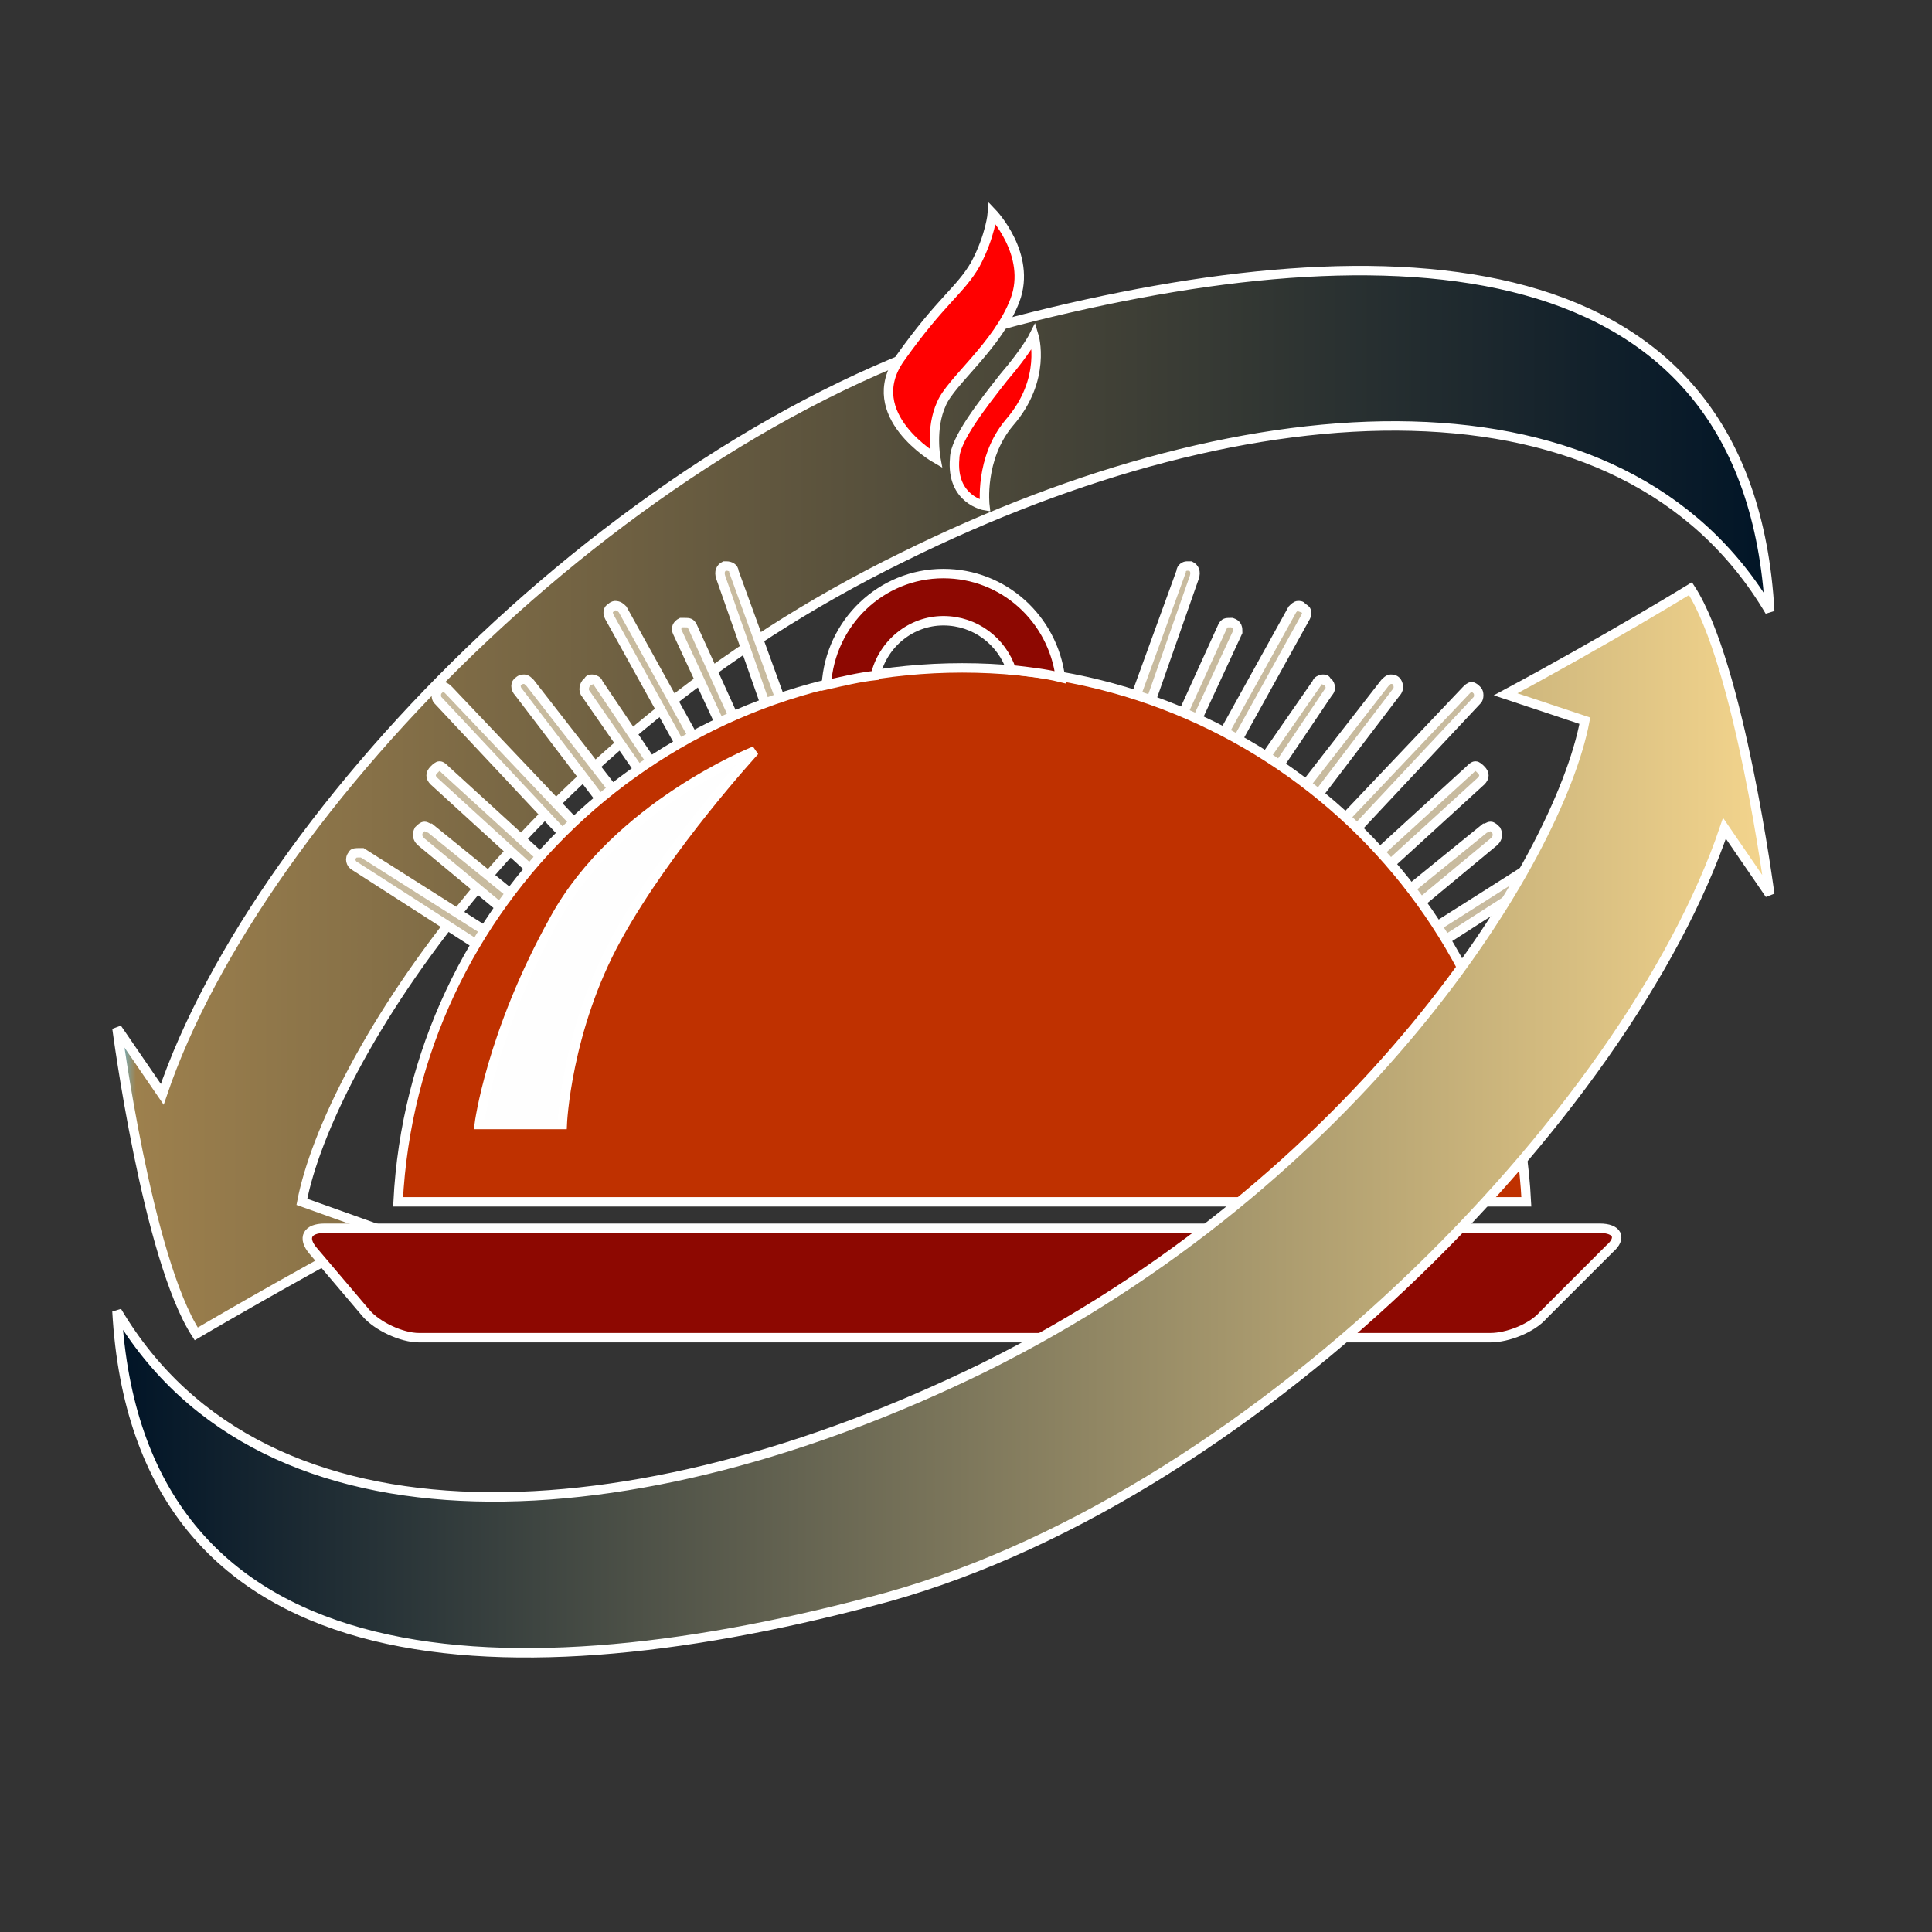 <?xml version="1.0" encoding="UTF-8"?>
<!DOCTYPE svg PUBLIC "-//W3C//DTD SVG 1.1//EN" "http://www.w3.org/Graphics/SVG/1.1/DTD/svg11.dtd">
<!-- Creator: CorelDRAW X7 -->
<svg xmlns="http://www.w3.org/2000/svg" xml:space="preserve" width="1024px" height="1024px" version="1.1" style="shape-rendering:geometricPrecision; text-rendering:geometricPrecision; image-rendering:optimizeQuality; fill-rule:evenodd; clip-rule:evenodd"
viewBox="0 0 1024 1024"
 xmlns:xlink="http://www.w3.org/1999/xlink">
 <rect x="0" y="0" width="1024" height="1024" fill="#333333" stroke="none"/>
 <defs>
  <style type="text/css">
   <![CDATA[
    .str0 {stroke:white;stroke-width:5}
    .str1 {stroke:white;stroke-width:5}
    .fil0 {fill:none}
    .fil5 {fill:#FEFEFE;fill-rule:nonzero}
    .fil2 {fill:#C8BB9F;fill-rule:nonzero}
    .fil4 {fill:#8D0801;fill-rule:nonzero}
    .fil6 {fill:#8D0801;fill-rule:nonzero}
    .fil3 {fill:#BF3100;fill-rule:nonzero}
    .fil7 {fill:red;fill-rule:nonzero}
    .fil1 {fill:url(#id0)}
    .fil8 {fill:url(#id1)}
   ]]>
  </style>
  <linearGradient id="id0" gradientUnits="userSpaceOnUse" x1="61.5" y1="425.206" x2="938.388" y2="425.206">
   <stop offset="0" style="stop-opacity:1; stop-color:#66C6F0"/>
   <stop offset="0.012" style="stop-opacity:1; stop-color:#9D804D"/>
   <stop offset="1" style="stop-opacity:1; stop-color:#011527"/>
  </linearGradient>
  <linearGradient id="id1" gradientUnits="userSpaceOnUse" x1="61.5" y1="594.058" x2="938.388" y2="594.058">
   <stop offset="0" style="stop-opacity:1; stop-color:#001427"/>
   <stop offset="1" style="stop-opacity:1; stop-color:#F4D58D"/>
  </linearGradient>
 </defs>
 <g id="Layer_x0020_1">
  <rect class="fil0" width="1024" height="1024"/>
  <path class="fil1 str0" d="M938 324c-78,-132 -275,-120 -459,-29 -201,98 -305,269 -319,342l42 15c-54,29 -98,55 -98,55 -26,-40 -42,-162 -42,-162l24 35c51,-151 253,-358 453,-410 198,-51 388,-43 399,154z"/>
  <g id="_465149048">
   <path class="fil2 str1" d="M260 505c0,0 -1,0 -2,-1l-70 -45c-2,-1 -3,-4 -1,-6 0,-1 2,-1 3,-1 1,0 2,0 2,0l71 45c2,2 2,4 1,6 -1,1 -2,2 -4,2z"/>
   <path class="fil2 str1" d="M291 468c-1,0 -2,0 -3,-1l-58 -53c-2,-2 -2,-4 0,-6 1,-1 2,-2 3,-2 1,0 2,1 3,2l58 53c2,2 2,4 0,6 -1,1 -2,1 -3,1z"/>
   <path class="fil2 str1" d="M326 431c-1,0 -2,0 -3,-1l-48 -63c-2,-2 -2,-5 0,-6 1,-1 2,-1 3,-1 1,0 2,1 3,2l49 63c1,2 1,4 -1,6 -1,0 -2,0 -3,0z"/>
   <path class="fil2 str1" d="M273 486c-1,0 -2,-1 -3,-1l-47 -39c-2,-2 -2,-4 -1,-6 1,-1 2,-2 3,-2 1,0 2,1 3,1l48 39c1,2 2,4 0,6 -1,1 -2,2 -3,2z"/>
   <path class="fil2 str1" d="M309 451c-1,0 -2,0 -3,-1l-74 -79c-1,-1 -1,-4 0,-5 1,-1 2,-2 3,-2 1,0 2,1 3,2l74 78c2,2 2,5 0,6 -1,1 -2,1 -3,1z"/>
   <path class="fil2 str1" d="M347 418c-1,0 -3,-1 -3,-2l-34 -49c-1,-2 0,-5 2,-6 0,-1 1,-1 2,-1 1,0 3,1 3,2l33 49c2,2 1,5 -1,6 0,1 -1,1 -2,1z"/>
   <path class="fil2 str1" d="M367 403c-1,0 -2,0 -3,-2l-41 -74c-1,-2 -1,-4 1,-5 1,-1 2,-1 2,-1 2,0 3,1 4,2l41 74c1,2 0,5 -2,6 0,0 -1,0 -2,0z"/>
   <path class="fil2 str1" d="M388 393c-1,0 -3,-1 -3,-2l-26 -56c-1,-2 0,-4 2,-5 1,0 2,0 2,0 2,0 3,0 4,2l25 55c1,2 0,5 -2,6 0,0 -1,0 -2,0z"/>
   <path class="fil2 str1" d="M413 385c-2,0 -3,-1 -4,-2l-27 -77c-1,-3 0,-5 2,-6 1,0 1,0 1,0 2,0 4,1 4,3l28 77c1,2 0,4 -2,5 -1,0 -1,0 -2,0z"/>
   <path class="fil2 str1" d="M755 505c-2,0 -3,-1 -4,-2 -1,-2 -1,-4 1,-6l71 -45c0,0 1,0 2,0 1,0 3,0 3,1 2,2 1,5 -1,6l-70 45c-1,1 -2,1 -2,1z"/>
   <path class="fil2 str1" d="M724 468c-1,0 -2,0 -3,-1 -2,-2 -2,-4 0,-6l58 -53c1,-1 2,-2 3,-2 1,0 2,1 3,2 2,2 2,4 0,6l-58 53c-1,1 -2,1 -3,1z"/>
   <path class="fil2 str1" d="M688 431c0,0 -1,0 -2,0 -2,-2 -2,-4 -1,-6l49 -63c1,-1 2,-2 3,-2 1,0 2,0 3,1 1,1 2,4 0,6l-48 63c-1,1 -2,1 -4,1z"/>
   <path class="fil2 str1" d="M742 486c-1,0 -3,-1 -3,-2 -2,-2 -2,-4 0,-6l48 -39c1,0 2,-1 3,-1 1,0 2,1 3,2 1,2 1,4 -1,6l-47 39c-1,0 -2,1 -3,1z"/>
   <path class="fil2 str1" d="M706 451c-1,0 -2,0 -3,-1 -2,-1 -2,-4 0,-6l74 -78c1,-1 2,-2 3,-2 1,0 2,1 3,2 1,1 1,4 0,5l-74 79c-1,1 -2,1 -3,1z"/>
   <path class="fil2 str1" d="M668 418c-1,0 -2,0 -2,-1 -2,-1 -3,-4 -2,-6l34 -49c0,-1 2,-2 3,-2 1,0 2,0 2,1 2,1 3,4 1,6l-33 49c0,1 -2,2 -3,2z"/>
   <path class="fil2 str1" d="M648 403c-1,0 -2,0 -3,0 -2,-1 -2,-4 -1,-6l41 -74c1,-1 2,-2 3,-2 1,0 2,0 2,1 3,1 3,3 2,5l-41 74c-1,2 -2,2 -3,2z"/>
   <path class="fil2 str1" d="M626 393c0,0 -1,0 -1,0 -2,-1 -3,-4 -2,-6l25 -55c1,-2 2,-2 4,-2 0,0 1,0 1,0 3,1 3,3 3,5l-26 56c0,1 -2,2 -4,2z"/>
   <path class="fil2 str1" d="M602 385c-1,0 -1,0 -2,0 -2,-1 -3,-3 -2,-5l28 -77c0,-2 2,-3 3,-3 1,0 1,0 2,0 2,1 3,3 2,6l-27 77c-1,1 -2,2 -4,2z"/>
   <path class="fil3 str1" d="M510 354c-160,0 -291,125 -299,283l598 0c-8,-158 -139,-283 -299,-283z"/>
   <path class="fil4 str1" d="M818 697c-6,7 -19,12 -28,12l-568 0c-9,0 -22,-6 -28,-13l-28 -33c-6,-7 -3,-12 6,-12l676 0c9,0 12,5 5,11l-35 35z"/>
   <path class="fil5 str1" d="M400 398c0,0 -73,29 -106,89 -34,61 -40,109 -40,109l44 0c0,0 2,-50 29,-99 27,-49 73,-99 73,-99z"/>
   <path class="fil6 str1" d="M500 329c17,0 31,11 36,26 9,1 18,2 26,4 -4,-31 -30,-55 -62,-55 -33,0 -60,26 -62,59 9,-2 17,-4 26,-5 4,-17 19,-29 36,-29z"/>
   <path class="fil7 str1" d="M496 243c0,0 -40,-23 -19,-53 22,-31 32,-36 40,-50 8,-15 9,-27 9,-27 0,0 21,22 12,46 -9,24 -34,43 -39,55 -6,13 -3,29 -3,29z"/>
   <path class="fil7 str1" d="M548 178c0,0 -4,8 -16,22 -11,14 -26,33 -26,43 -2,22 16,25 16,25 0,0 -3,-25 13,-44 20,-23 13,-46 13,-46z"/>
  </g>
  <path class="fil8 str0" d="M62 695c78,132 275,120 459,30 200,-99 305,-269 319,-343l-42 -14c54,-29 98,-56 98,-56 26,40 42,162 42,162l-24 -35c-51,151 -253,359 -453,410 -198,52 -388,43 -399,-154z"/>
 </g>
</svg>
